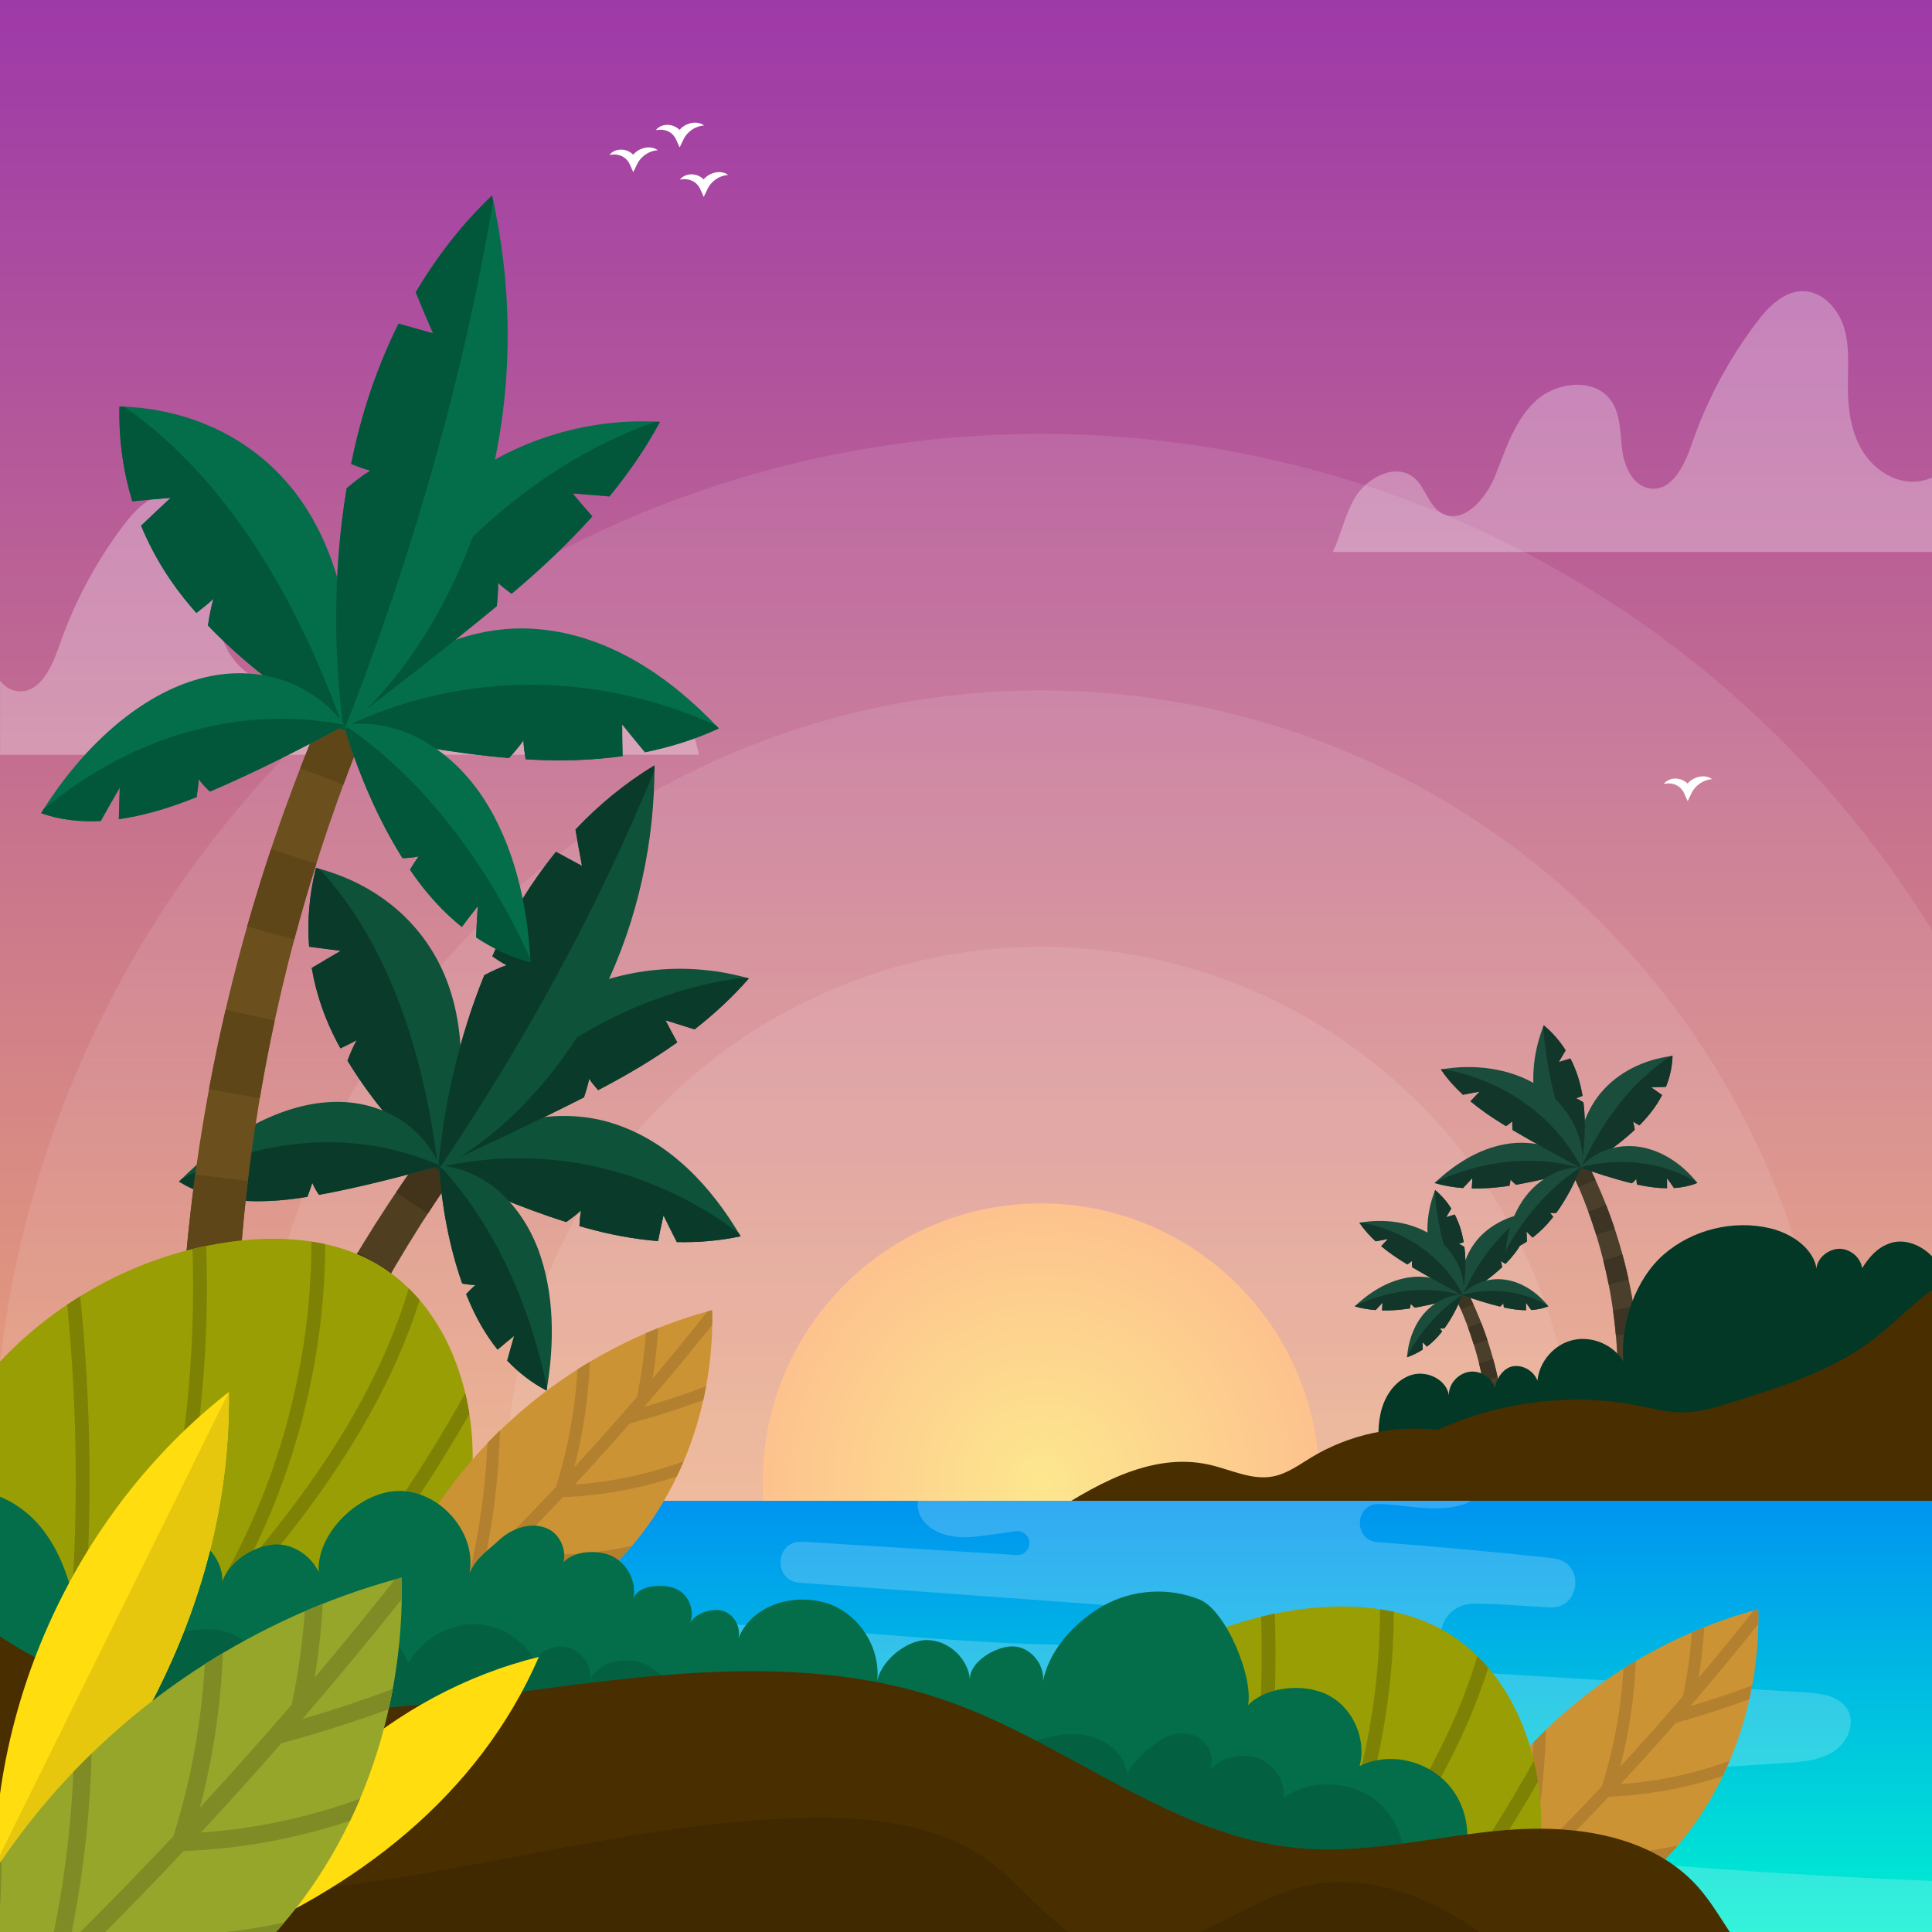 <svg xmlns="http://www.w3.org/2000/svg" xmlns:xlink="http://www.w3.org/1999/xlink" id="master-artboard" width="2800" height="2800" x="0" y="0" enable-background="new 0 0 2800 2800" version="1.0" viewBox="0 0 2800 2800"><rect x="0" y="0" width="2800" height="2800" fill="#808080" stroke="none"/><switch><g><g><defs><path id="SVGID_1_" d="M 0 0 H 2800 V 2800 H 0 V 0 Z"/></defs><clipPath id="SVGID_2_"><use overflow="visible" xlink:href="#SVGID_1_"/></clipPath><linearGradient id="SVGID_3_" x1="1400" x2="1400" y1="2800" y2="0" gradientUnits="userSpaceOnUse"><stop offset="0" style="stop-color:#ffc16b"/><stop offset="1" style="stop-color:#9e39a8"/></linearGradient><path fill="url(#SVGID_3_)" d="M 0 0 H 2800 V 2800 H 0 V 0 Z" clip-path="url(#SVGID_2_)"/><path fill="#FFF" d="M306.8,770.9c-7.8-28-30.6-54.6-59.6-55.2 c-28.4-0.6-51.1,22.9-68.2,45.6c-40.3,53.3-72,113-93.7,176.2c-10.3,30-28.1,67.8-59.6,64.3c-10.6-1.2-19.1-7-25.6-15.2v107.3 h1013c-8.5-36.7-21-74.7-53.6-91.4c-81.5-41.7-177,95.6-257.2,51.2c-58.4-32.4-52.8-138.9-117.9-153.8 c-65.9-15.1-105.9,85.5-173.2,91.6c-31.2,2.8-61.4-17-78-43.6c-16.5-26.7-21.4-59-21.6-90.4C311.3,828.6,314.5,798.9,306.8,770.9 z" clip-path="url(#SVGID_2_)" opacity=".3"/><g clip-path="url(#SVGID_2_)"><path fill="#FFF" d="M 3027.3 2147.4 A 1518.5 1518.5 0 0 1 1508.8 3665.9 A 1518.5 1518.5 0 0 1 -9.7 2147.4 A 1518.5 1518.5 0 0 1 1508.8 628.9 A 1518.5 1518.5 0 0 1 3027.3 2147.4 Z" opacity=".1"/><path fill="#FFF" d="M 2655.6 2147.4 A 1146.8 1146.8 0 0 1 1508.8 3294.2 A 1146.8 1146.8 0 0 1 362 2147.4 A 1146.8 1146.8 0 0 1 1508.8 1000.6 A 1146.8 1146.8 0 0 1 2655.6 2147.4 Z" opacity=".1"/><path fill="#FFF" d="M 2283.9 2147.4 A 775.1 775.1 0 0 1 1508.8 2922.5 A 775.1 775.1 0 0 1 733.7 2147.4 A 775.1 775.1 0 0 1 1508.8 1372.3 A 775.1 775.1 0 0 1 2283.9 2147.4 Z" opacity=".1"/><radialGradient id="SVGID_4_" cx="1508.782" cy="2147.415" r="403.407" gradientUnits="userSpaceOnUse"><stop offset="0" style="stop-color:#fde78e"/><stop offset="1" style="stop-color:#fdc28e"/></radialGradient><path fill="url(#SVGID_4_)" d="M 1912.2 2147.4 A 403.4 403.4 0 0 1 1508.8 2550.8 A 403.4 403.4 0 0 1 1105.4 2147.4 A 403.4 403.4 0 0 1 1508.8 1744 A 403.4 403.4 0 0 1 1912.2 2147.4 Z"/></g><g clip-path="url(#SVGID_2_)"><g><g><path fill="#4A3F2B" d="M2181.8,2144.2c-8.1,0.6-16.3,1.2-24.4,1.8c8.2-104.9-13.7-205.7-62.9-294.4 c5.5-2.7,11.1-5.5,16.6-8.2C2163.4,1933.2,2188.1,2036.2,2181.8,2144.2z"/></g><g><path fill="#3D3423" d="M2155.7,1942.2c-2.8-8.6-5.9-17.1-9.2-25.5c-6.3,2.4-12.6,4.7-19,7.1c3,8.3,5.8,16.6,8.4,25 C2142.6,1946.6,2149.1,1944.4,2155.7,1942.2z"/><path fill="#3D3423" d="M2117.2,1897.8c6-2.5,12.1-5,18.1-7.6c-3.7-8.2-7.7-16.3-11.9-24.4c-5.8,2.6-11.6,5.3-17.3,7.9 C2110,1881.7,2113.7,1889.7,2117.2,1897.8z"/><path fill="#3D3423" d="M2179.5,2051.8c-1-9.1-2.2-18.2-3.7-27.2c-7.3,1.6-14.6,3.3-21.9,4.9c1.2,8.8,2.2,17.7,3,26.6 C2164.5,2054.6,2172,2053.2,2179.5,2051.8z"/><path fill="#3D3423" d="M2170.5,1996.1c-1.9-8.9-4.1-17.7-6.5-26.4c-6.8,2-13.7,4.1-20.5,6.1c2.1,8.6,4.1,17.2,5.8,25.8 C2156.4,1999.8,2163.4,1998,2170.5,1996.1z"/></g></g><g><g><path fill="#1B4D3C" d="M2140.6,1797.2c-18.4,22.3-27.1,52.9-21.4,81.3c19.9-11.6,40.7-26,57.8-42c-0.4-3.1-1-6.1-1.9-8.9 c2,1.4,4.5,2.8,6.8,4.1c0.7-0.7,1.5-1.5,2.2-2.3c8.6-8.9,16.3-18.9,22.1-30.1c-3.9-2.8-8-5.6-11.8-8.3 c5.3-0.2,10.5-0.3,15.8-0.4c4.2-10.2,6.7-21.3,7.1-33.1C2186.9,1761.3,2159.1,1775.1,2140.6,1797.2z"/><path fill="#12362A" d="M2215.5,1757.7c-43.8,28.9-75.3,73.3-96.3,120.6c0,0.1,0,0.2,0,0.2c19.9-11.6,40.7-26,57.8-42 c-0.4-3.1-1-6.1-1.9-8.9c2,1.4,4.5,2.8,6.8,4.1c0.7-0.7,1.5-1.5,2.2-2.3c8.6-8.9,16.3-18.9,22.1-30.1c-3.9-2.8-8-5.6-11.8-8.3 c5.3-0.2,10.5-0.3,15.8-0.4c4.2-10.2,6.7-21.3,7.1-33.1C2216.8,1757.5,2216.1,1757.6,2215.5,1757.7z"/></g><g><path fill="#1B4D3C" d="M2071.4,1808.1c6,27.9,22.4,54.8,47.8,70.4c4.4-22.3,6.1-47.5,3.1-71.3c-2.6-1.7-5.3-3.3-8-4.5 c2.3-0.6,4.6-1.6,7-2.5c-0.2-1.1-0.4-2.1-0.6-3.2c-2.3-12.5-6.3-25-12.4-36.7c-4.2,1.3-8.4,2.6-12.4,3.8 c2.5-4.2,5-8.3,7.4-12.6c-6.2-9.8-14-18.9-23.4-26.7C2069.6,1751,2065.6,1780.2,2071.4,1808.1z"/><path fill="#12362A" d="M2079.3,1726.4c3.8,52.3,17.9,104.2,39.7,151.9c0.1,0,0.1,0.1,0.2,0.1c4.4-22.3,6.1-47.5,3.1-71.3 c-2.6-1.7-5.3-3.3-8-4.5c2.3-0.6,4.6-1.6,7-2.5c-0.2-1.1-0.4-2.1-0.6-3.2c-2.3-12.5-6.3-25-12.4-36.7 c-4.2,1.3-8.4,2.6-12.4,3.8c2.5-4.2,5-8.3,7.4-12.6c-6.2-9.8-14-18.9-23.4-26.7C2079.7,1725.3,2079.5,1725.9,2079.3,1726.4z"/></g><g><path fill="#1B4D3C" d="M2182,1854.7c-23.8-3.6-48.4,4.8-63.1,22.1c17.5,6.1,36.7,12.3,55.2,16.8c1.7-1.5,3.4-3,4.8-4.7 c0.1,1.9,0.4,4,0.7,6c0.8,0.2,1.7,0.4,2.5,0.5c9.8,2.1,19.7,3.4,29.6,3.5c0-3.6,0-7.3,0-10.8c2.6,3.5,5.1,7,7.5,10.5 c8.5-0.6,16.9-2.2,24.9-5.4C2228,1873,2205.7,1858.2,2182,1854.7z"/><path fill="#12362A" d="M2242.9,1892c-38.5-22.4-83.8-26.2-124-15.3c0,0-0.1,0.1-0.1,0.1c17.5,6.1,36.7,12.3,55.2,16.8 c1.7-1.5,3.4-3,4.8-4.7c0.1,1.9,0.4,4,0.7,6c0.8,0.2,1.7,0.4,2.5,0.5c9.8,2.1,19.7,3.4,29.6,3.5c0-3.6,0-7.3,0-10.8 c2.6,3.5,5.1,7,7.5,10.5c8.5-0.6,16.9-2.2,24.9-5.4C2243.6,1892.8,2243.3,1892.4,2242.9,1892z"/></g><g><path fill="#1B4D3C" d="M2039.1,1851.8c29.2-5.3,62.3,3.2,81.4,26.2c-22.2,7-46.8,13.2-70.2,17.2c-2.1-1.8-4.1-3.6-5.8-5.5 c-0.2,2.1-0.7,4.4-1.2,6.6c-1.1,0.2-2.1,0.3-3.2,0.5c-12.4,1.8-24.9,2.7-37.1,2.4c0.3-3.7,0.5-7.5,0.6-11.1 c-3.3,3.6-6.6,7.1-9.9,10.6c-10.5-0.8-20.7-2.5-30.4-5.4C1983.9,1873.8,2009.7,1857,2039.1,1851.8z"/><path fill="#12362A" d="M1964.7,1892.1c47.7-22.2,103.9-30.1,155.6-14.4c0.1,0.1,0.1,0.1,0.2,0.2c-22.2,7-46.8,13.2-70.2,17.2 c-2.1-1.8-4.1-3.6-5.8-5.5c-0.2,2.1-0.7,4.4-1.2,6.6c-1.1,0.2-2.1,0.3-3.2,0.5c-12.4,1.8-24.9,2.7-37.1,2.4 c0.3-3.7,0.5-7.5,0.6-11.1c-3.3,3.6-6.6,7.1-9.9,10.6c-10.5-0.8-20.7-2.5-30.4-5.4C1963.9,1892.9,1964.3,1892.5,1964.7,1892.1 z"/></g><g><path fill="#1B4D3C" d="M2074.5,1789.7c30.9,19.2,51,54.7,46,88.3c-24.1-13.2-50.1-27.4-73.8-41.3c-0.3-3.1-0.5-6.3-0.3-9.3 c-1.9,1.8-4.3,3.5-6.7,5.2c-1.1-0.6-2.1-1.3-3.1-1.9c-12.3-7.5-24.1-15.6-34.9-24.6c3.3-3.5,6.7-7,9.8-10.4 c-5.9,1.1-11.9,2.2-17.8,3.4c-8.9-8.2-16.9-17.1-23.6-27C2004.9,1765.9,2043.7,1770.2,2074.5,1789.7z"/><path fill="#12362A" d="M1972.2,1771.7c31.4,5.5,61.7,17.9,87.4,36.1c25.8,18.2,47,42.3,60.9,69.8c0,0.1,0,0.2,0,0.3 c-24.1-13.2-50.1-27.4-73.8-41.3c-0.3-3.1-0.5-6.3-0.3-9.3c-1.9,1.8-4.3,3.5-6.7,5.2c-1.1-0.6-2.1-1.3-3.1-1.9 c-12.3-7.5-24.1-15.6-34.9-24.6c3.3-3.5,6.7-7,9.8-10.4c-5.9,1.1-11.9,2.2-17.8,3.4c-8.9-8.2-16.9-17.1-23.6-27 C1970.7,1771.9,1971.5,1771.8,1972.2,1771.7z"/></g><g><path fill="#1B4D3C" d="M2060.5,1907.7c13.5-17.7,35.3-31.4,58.8-31.1c-6.3,16.7-15.3,34-26,48.7c-2.3,0.2-4.5,0.2-6.7,0.1 c1.2,1.2,2.3,2.7,3.5,4.2c-0.5,0.6-1,1.3-1.5,1.9c-6,7.5-12.9,14.4-20.6,20.2c-2.1-2.2-4.3-4.4-6.4-6.5 c0.2,3.6,0.3,7.1,0.4,10.7c-7.1,4.6-14.7,8.4-22.8,11.1C2040.7,1946.7,2047,1925.5,2060.5,1907.7z"/><path fill="#12362A" d="M2039.2,1965.7c18.2-34,45.4-66.5,79.9-89.2c0.1,0,0.1,0,0.2,0c-6.3,16.7-15.3,34-26,48.7 c-2.3,0.2-4.5,0.2-6.7,0.1c1.2,1.2,2.3,2.7,3.5,4.2c-0.5,0.6-1,1.3-1.5,1.9c-6,7.5-12.9,14.4-20.6,20.2 c-2.1-2.2-4.3-4.4-6.4-6.5c0.2,3.6,0.3,7.1,0.4,10.7c-7.1,4.6-14.7,8.4-22.8,11.1C2039.1,1966.6,2039.1,1966.2,2039.2,1965.7z"/></g></g></g><g clip-path="url(#SVGID_2_)"><g><g><path fill="#4A3F2B" d="M2375.5,2055c-11,0.8-22.1,1.6-33.1,2.4c11.1-142.3-18.6-279.2-85.3-399.4c7.5-3.7,15-7.4,22.5-11.1 C2350.6,1768.7,2384.1,1908.4,2375.5,2055z"/></g><g><path fill="#3D3423" d="M2340.1,1780.8c-3.9-11.6-8-23.1-12.5-34.6c-8.6,3.2-17.2,6.4-25.7,9.7c4.1,11.2,7.9,22.5,11.5,33.9 C2322.3,1786.9,2331.2,1783.9,2340.1,1780.8z"/><path fill="#3D3423" d="M2287.9,1720.6c8.2-3.4,16.4-6.8,24.6-10.3c-5.1-11.2-10.5-22.2-16.1-33.1 c-7.8,3.6-15.7,7.2-23.5,10.7C2278.1,1698.8,2283.1,1709.7,2287.9,1720.6z"/><path fill="#3D3423" d="M2372.5,1929.6c-1.3-12.4-3-24.7-5-36.9c-9.9,2.2-19.8,4.5-29.7,6.7c1.7,11.9,3,24,4.1,36 C2352.1,1933.5,2362.3,1931.5,2372.5,1929.6z"/><path fill="#3D3423" d="M2360.2,1854.1c-2.6-12-5.5-24-8.8-35.8c-9.3,2.8-18.5,5.5-27.8,8.3c2.9,11.6,5.5,23.3,7.8,35.1 C2341,1859.1,2350.6,1856.6,2360.2,1854.1z"/></g></g><g><g><path fill="#1B4D3C" d="M2319.7,1584.2c-25,30.3-36.8,71.7-29.1,110.3c27-15.8,55.2-35.2,78.5-57c-0.5-4.1-1.3-8.2-2.5-12.1 c2.8,2,6.1,3.8,9.3,5.6c1-1,2-2,3-3.1c11.7-12.1,22.1-25.7,29.9-40.8c-5.4-3.8-10.9-7.6-16-11.3c7.2-0.2,14.3-0.4,21.5-0.6 c5.7-13.9,9.1-28.9,9.6-44.9C2382.4,1535.4,2344.7,1554.1,2319.7,1584.2z"/><path fill="#12362A" d="M2421.3,1530.5c-59.5,39.2-102.2,99.5-130.7,163.6c0,0.1,0,0.2,0.1,0.3c27-15.8,55.2-35.2,78.5-57 c-0.5-4.1-1.3-8.2-2.5-12.1c2.8,2,6.1,3.8,9.3,5.6c1-1,2-2,3-3.1c11.7-12.1,22.1-25.7,29.9-40.8c-5.4-3.8-10.9-7.6-16-11.3 c7.2-0.2,14.3-0.4,21.5-0.6c5.7-13.9,9.1-28.9,9.6-44.9C2423,1530.2,2422.1,1530.4,2421.3,1530.5z"/></g><g><path fill="#1B4D3C" d="M2225.8,1598.9c8.2,37.9,30.4,74.3,64.8,95.5c6-30.3,8.2-64.5,4.2-96.7c-3.5-2.3-7.1-4.4-10.8-6.1 c3.1-0.8,6.3-2.2,9.5-3.4c-0.2-1.4-0.5-2.9-0.8-4.3c-3.1-17-8.6-33.9-16.8-49.8c-5.7,1.7-11.4,3.5-16.9,5.1 c3.4-5.6,6.7-11.3,10-17c-8.4-13.4-19-25.7-31.7-36.2C2223.3,1521.4,2217.9,1561,2225.8,1598.9z"/><path fill="#12362A" d="M2236.5,1488.1c5.2,71,24.2,141.4,53.9,206.1c0.1,0.1,0.2,0.1,0.3,0.2c6-30.3,8.2-64.5,4.2-96.7 c-3.5-2.3-7.1-4.4-10.8-6.1c3.1-0.8,6.3-2.2,9.5-3.4c-0.2-1.4-0.5-2.9-0.8-4.3c-3.1-17-8.6-33.9-16.8-49.8 c-5.7,1.7-11.4,3.5-16.9,5.1c3.4-5.6,6.7-11.3,10-17c-8.4-13.4-19-25.7-31.7-36.2C2237,1486.6,2236.7,1487.4,2236.5,1488.1z"/></g><g><path fill="#1B4D3C" d="M2375.8,1662.1c-32.3-4.9-65.6,6.5-85.6,30c23.7,8.2,49.9,16.7,74.9,22.8c2.4-2,4.6-4.1,6.5-6.4 c0.1,2.6,0.5,5.4,0.9,8.2c1.1,0.3,2.3,0.5,3.4,0.7c13.3,2.8,26.8,4.6,40.2,4.7c0-4.9,0-9.9-0.1-14.6 c3.5,4.7,6.9,9.5,10.2,14.3c11.6-0.8,23-3,33.7-7.4C2438.2,1686.9,2407.9,1666.9,2375.8,1662.1z"/><path fill="#12362A" d="M2458.5,1712.7c-52.3-30.4-113.7-35.5-168.2-20.8c-0.1,0.1-0.1,0.1-0.2,0.2 c23.7,8.2,49.9,16.7,74.9,22.8c2.4-2,4.6-4.1,6.5-6.4c0.1,2.6,0.5,5.4,0.9,8.2c1.1,0.3,2.3,0.5,3.4,0.7 c13.3,2.8,26.8,4.6,40.2,4.7c0-4.9,0-9.9-0.1-14.6c3.5,4.7,6.9,9.5,10.2,14.3c11.6-0.8,23-3,33.7-7.4 C2459.4,1713.8,2459,1713.3,2458.5,1712.7z"/></g><g><path fill="#1B4D3C" d="M2181.9,1658.2c39.7-7.2,84.6,4.4,110.4,35.5c-30.1,9.5-63.6,17.9-95.3,23.3c-2.8-2.4-5.5-4.8-7.8-7.5 c-0.2,2.8-0.9,5.9-1.6,9c-1.4,0.2-2.9,0.4-4.3,0.6c-16.8,2.4-33.8,3.7-50.3,3.3c0.4-5,0.7-10.2,0.8-15 c-4.4,4.8-8.9,9.7-13.4,14.4c-14.3-1-28.1-3.4-41.2-7.3C2107,1688.1,2142,1665.2,2181.9,1658.2z"/><path fill="#12362A" d="M2081,1712.9c64.8-30.2,141-40.8,211.1-19.5c0.1,0.1,0.1,0.2,0.2,0.3c-30.1,9.5-63.6,17.9-95.3,23.3 c-2.8-2.4-5.5-4.8-7.8-7.5c-0.2,2.8-0.9,5.9-1.6,9c-1.4,0.2-2.9,0.4-4.3,0.6c-16.8,2.4-33.8,3.7-50.3,3.3 c0.4-5,0.7-10.2,0.8-15c-4.4,4.8-8.9,9.7-13.4,14.4c-14.3-1-28.1-3.4-41.2-7.3C2079.8,1714,2080.4,1713.5,2081,1712.9z"/></g><g><path fill="#1B4D3C" d="M2229.9,1573.9c42,26,69.2,74.3,62.4,119.8c-32.7-17.9-68-37.1-100.1-56c-0.4-4.3-0.6-8.5-0.4-12.6 c-2.6,2.4-5.9,4.7-9,7c-1.4-0.9-2.9-1.7-4.3-2.6c-16.7-10.2-32.7-21.2-47.4-33.4c4.5-4.7,9.1-9.5,13.3-14.1 c-8.1,1.5-16.1,3-24.1,4.6c-12.1-11.2-23-23.3-32-36.7C2135.5,1541.7,2188.1,1547.5,2229.9,1573.9z"/><path fill="#12362A" d="M2091.1,1549.5c42.6,7.4,83.7,24.2,118.6,49c35,24.7,63.7,57.4,82.6,94.8c0,0.1,0,0.3-0.1,0.4 c-32.7-17.9-68-37.1-100.1-56c-0.4-4.3-0.6-8.5-0.4-12.6c-2.6,2.4-5.9,4.7-9,7c-1.4-0.9-2.9-1.7-4.3-2.6 c-16.7-10.2-32.7-21.2-47.4-33.4c4.5-4.7,9.1-9.5,13.3-14.1c-8.1,1.5-16.1,3-24.1,4.6c-12.1-11.2-23-23.3-32-36.7 C2089.1,1549.8,2090.1,1549.6,2091.1,1549.5z"/></g><g><path fill="#1B4D3C" d="M2211,1734c18.4-24,47.9-42.6,79.7-42.2c-8.6,22.7-20.8,46.1-35.3,66c-3.1,0.2-6.1,0.3-9.1,0.1 c1.6,1.6,3.2,3.7,4.7,5.7c-0.7,0.9-1.4,1.7-2.1,2.6c-8.1,10.2-17.5,19.5-27.9,27.4c-2.9-3-5.9-6-8.7-8.8 c0.2,4.9,0.4,9.7,0.6,14.5c-9.6,6.3-20,11.4-31,15C2184.1,1787,2192.6,1758.2,2211,1734z"/><path fill="#12362A" d="M2182,1812.8c24.7-46.2,61.6-90.3,108.5-121c0.1,0,0.2,0,0.3,0c-8.6,22.7-20.8,46.1-35.3,66 c-3.1,0.2-6.1,0.3-9.1,0.1c1.6,1.6,3.2,3.7,4.7,5.7c-0.7,0.9-1.4,1.7-2.1,2.6c-8.1,10.2-17.5,19.5-27.9,27.4 c-2.9-3-5.9-6-8.7-8.8c0.2,4.9,0.4,9.7,0.6,14.5c-9.6,6.3-20,11.4-31,15C2181.9,1814,2182,1813.4,2182,1812.8z"/></g></g></g><path fill="#023825" d="M1998.6,2109.5c-1.2-22.9-2.4-46.3,4.1-68.3c6.5-22,22.1-42.7,44.2-48.9 c22.1-6.1,49.5,7.3,53,30c-0.8-16.1,12.9-31.4,28.9-34.1c15.9-2.7,33.1,7.9,37.7,23.4c2-14.3,13.3-30.2,27.6-31.7 c14.3-1.6,29.1,7.6,34.1,21.1c2.7-28,24.3-52.8,51.8-59c27.5-6.2,58.2,6.9,72.7,31c-4.7-54.5,17.5-119.4,58.9-155.2 c41.4-35.8,100.4-50.3,153.7-37.7c33.3,7.9,68.1,32.2,67.9,66.4c-4.2-17,10.3-33,27.5-36.2c17.2-3.2,35.7,10.3,38,27.6 c10.8-16.7,22.1-30,41-36.3c20.4-6.8,43.5,2.5,58.8,17.6c15.4,15.1,24.6,35.2,33.5,54.8c31.6,69.4-69.5,137.3-139.2,168.2 c-69.7,30.9-148.2,34.7-224.4,34s-153.4-5.4-228,10.1c-37.1,7.7-73.1,20.3-110.4,27.1C2092.5,2120.3,2033.1,2125.1,1998.6,2109.5 z" clip-path="url(#SVGID_2_)"/><g clip-path="url(#SVGID_2_)"><path fill="#492F00" d="M1508.8,2203.1c73.5-48.8,158-99.8,244-80.3c30.7,6.9,61,22.8,91.9,17c20.7-3.9,38.2-17,56.2-27.9 c54.4-32.8,119.7-47,182.8-39.7c87.7-40.4,194.7-54.2,289.4-35.3c21,4.2,42,9.9,63.5,10.1c25.8,0.2,50.8-7.6,75.4-15.3 c74-23.2,149.9-47.5,210.2-96.2c48.2-38.9,93.8-95.9,155.6-91.8c55.9,43.3,83.5,134.4,74.8,204.6 c-8.7,70.2-56.4,134.2-121.2,162.6c-54.9,24-117.1,22.9-177.1,21.3C2283.8,2222.5,1879.3,2212.8,1508.8,2203.1z"/></g><linearGradient id="SVGID_5_" x1="1400" x2="1400" y1="2800" y2="2175.092" gradientUnits="userSpaceOnUse"><stop offset="0" style="stop-color:#00f0d0"/><stop offset="1" style="stop-color:#0094f0"/></linearGradient><path fill="url(#SVGID_5_)" d="M 0 2175.1 H 2800 V 2800 H 0 V 2175.1 Z" clip-path="url(#SVGID_2_)"/><path fill="#FFF" d="M2800,2800v-73.9c0,0-0.1,0-0.1,0 c-214.8-8.8-429.4-24.4-643.3-46.8c-20.9-2.2-42.8-4.8-60.2-16.7c-17.3-11.9-28-36.4-17.6-54.7c10.4-18.4,34.9-21.8,56-23.2 c151.4-9.9,302.7-19.9,454.1-29.8c23.6-1.6,48.4-3.5,68.3-16.3s32.4-40.5,20.4-61c-11.5-19.8-38.2-23.4-61-24.8l-482.4-29.2 c-64.3-3.9-61.3-99.8,3.1-99.4c15.7,0.1,31.3,0.7,46.5,1.6c20.4,1.2,41,2.6,61.8,3.8c46.2,2.5,51.7-66.2,5.7-71.2 c-84.8-9.2-169.7-17.1-254.8-23.4c-35.8-2.7-33.3-56.2,2.5-55.3c1,0,2,0.1,3,0.1c39.5,1.8,80,12.7,117.7,0.8 c4.3-1.4,8.5-3.2,12.5-5.5h-802c-0.9,9.4,1,19.1,6.4,26.8c16.1,22.8,47.9,28.3,75.6,25.3c16.4-1.8,41.9-5.4,59.7-8.1 c10.7-1.6,20.3,6.9,19.9,17.8l0,0c-0.3,9.8-8.7,17.4-18.5,16.8l-301-18.8c-3.5-0.2-7.2-0.4-10.9-0.5 c-38.5-0.9-41.1,56.6-2.7,59.4c145.4,10.6,290.8,21.2,436.2,31.8c20.3,1.5,46.6,8.9,46.8,29.3c0.2,21.2-27.9,28.6-49.1,28.8 c-333.8,4.5-678.6-86.4-995.2,19.6c-43.3,14.5-94.2,49.1-81.3,92.9c10.7,36.2,56.7,45.9,94.4,47.8c314,16.4,629.7-53,941.9-16.1 c31.5,3.7,72,19.5,68.4,51c-3,25.9-34.2,36.6-59.9,40.9c-427.9,71.3-875.5-72.5-1296.4,32.5c-59.5,14.8-119,35.2-167.6,72.5 c-26.3,20.2-49.1,46-64.6,75.2H2800z" clip-path="url(#SVGID_2_)" opacity=".2"/><g clip-path="url(#SVGID_2_)"><g><g><path fill="#4F3E20" d="M306.3,2594.4c-23.2-3.5-46.3-7.1-69.5-10.6C296.7,2211,453,1864.6,685.7,1576.6 c13.6,10.8,27.3,21.7,40.9,32.5C504.3,1893.8,358.3,2233,306.3,2594.4z"/></g><g><path fill="#42341A" d="M522,1926.6c14.6-27.9,29.8-55.4,45.6-82.6c-16.3-9.7-32.7-19.4-49-29.1 c-16.7,27.7-32.8,55.7-48.3,84.1C487.6,1908.2,504.8,1917.4,522,1926.6z"/><path fill="#42341A" d="M574,1728.2c15.4,10.2,30.8,20.3,46.2,30.5c17.1-26.4,34.9-52.5,53.2-78.1 c-14.5-10.5-29-21.1-43.5-31.6C610.6,1674.9,592,1701.3,574,1728.2z"/><path fill="#42341A" d="M374.8,2286.6c9.2-30.2,19-60.2,29.6-89.9c-19.9-7.2-39.8-14.5-59.7-21.7c-11.3,30.4-22,61.2-32,92.2 C333.4,2273.7,354.1,2280.1,374.8,2286.6z"/><path fill="#42341A" d="M440.1,2103c11.9-29.1,24.5-58,37.7-86.5c-18.1-8.6-36.3-17.2-54.4-25.8 c-14.1,29.1-27.5,58.6-40.3,88.4C402.1,2087,421.1,2095,440.1,2103z"/></g></g><g><g><path fill="#0E523A" d="M891.1,1629c-80-26.9-184-8.1-259.4,64.2c58.4,29.7,124.6,57.6,188.9,77.9 c7.6-5.3,14.9-10.8,21.5-16.8c-1.4,7-1.9,14.9-2.4,22.6c2.9,0.9,5.8,1.7,8.7,2.5c34.3,9.6,69.7,16.4,105.3,19.3 c2.5-12.5,5.1-25.2,7.9-37.2c6.3,12.9,12.8,25.8,19.3,38.6c31.1,0.7,62.1-1.8,92.5-8.4C1031.3,1720.2,971.7,1655.6,891.1,1629 z"/><path fill="#0A3B2A" d="M1070.8,1787.2c-118.5-89.3-274.6-133.1-438.5-94.6c-0.2,0.2-0.4,0.4-0.6,0.6 c58.4,29.7,124.6,57.6,188.9,77.9c7.6-5.3,14.9-10.8,21.5-16.8c-1.4,7-1.9,14.9-2.4,22.6c2.9,0.9,5.8,1.7,8.7,2.5 c34.3,9.6,69.7,16.4,105.3,19.3c2.5-12.5,5.1-25.2,7.9-37.2c6.3,12.9,12.8,25.8,19.3,38.6c31.1,0.7,62.1-1.8,92.5-8.4 C1072.6,1790.2,1071.7,1788.7,1070.8,1787.2z"/></g><g><path fill="#0E523A" d="M811.1,1448.4c-91,48.9-166.8,146.6-179.4,244.8c69.8-32.5,145.3-67.5,214.6-102.8 c3.1-9,5.8-18.1,7.6-26.9c3.5,5.5,8.2,10.9,12.9,16.4c3.1-1.6,6.2-3.2,9.3-4.9c36.2-19.2,71.9-40.4,105.4-64.3 c-5.8-10.7-11.7-21.6-17-32c14.1,4.3,28.2,8.7,42.1,13.2c28.3-22.1,54.8-46.5,78.7-73.9 C1002,1394.1,901.9,1398.8,811.1,1448.4z"/><path fill="#0A3B2A" d="M1080,1416.7c-165.7,19.1-338.1,122.2-448.2,275.7c0,0.3-0.1,0.6-0.1,0.8 c69.8-32.5,145.3-67.5,214.6-102.8c3.1-9,5.8-18.1,7.6-26.9c3.5,5.5,8.2,10.9,12.9,16.4c3.1-1.6,6.2-3.2,9.3-4.9 c36.2-19.2,71.9-40.4,105.4-64.3c-5.8-10.7-11.7-21.6-17-32c14.1,4.3,28.2,8.7,42.1,13.2c28.3-22.1,54.8-46.5,78.7-73.9 C1083.5,1417.6,1081.8,1417.2,1080,1416.7z"/></g><g><path fill="#0E523A" d="M779.8,1810.3c-24-63.2-75.1-115.8-143.6-121.4c3.8,58.1,15.1,118.9,33.7,171.3 c6.4,1.2,12.9,2.1,19.3,2.1c-4.5,3.8-9.1,8.5-13.6,13.2c0.9,2.3,1.8,4.6,2.8,6.9c11.1,26.8,25.3,51.9,42.7,73.6 c8-6.8,16.2-13.7,24.1-20c-3.5,12-6.9,23.9-10.1,35.9c16.6,17.5,35.7,32.2,57,43.4C803.9,1946.9,803.7,1873.9,779.8,1810.3z"/><path fill="#0A3B2A" d="M792.8,2011.1c-24.6-119-75.4-236-156-322.2c-0.2,0-0.4,0-0.6,0c3.8,58.1,15.1,118.9,33.7,171.3 c6.4,1.2,12.9,2.1,19.3,2.1c-4.5,3.8-9.1,8.5-13.6,13.2c0.9,2.3,1.8,4.6,2.8,6.9c11.1,26.8,25.3,51.9,42.7,73.6 c8-6.8,16.2-13.7,24.1-20c-3.5,12-6.9,23.9-10.1,35.9c16.6,17.5,35.7,32.2,57,43.4C792.3,2014,792.5,2012.5,792.8,2011.1z"/></g><g><path fill="#0E523A" d="M645.1,1415c33.1,80.8,31,186.2-10.4,280.4c-47.8-44.8-95.4-99-131.1-158.2 c3.9-10.2,8.2-20.3,13.4-29.8c-7.3,4.3-15.5,8.1-23.6,12c-1.5-2.7-3-5.5-4.5-8.3c-17.2-32.5-30.4-68.7-37.1-108.2 c14.1-8.5,28.5-16.9,41.9-24.8c-15.2-2.1-30.4-4.1-45.7-6c-2.8-35.9-0.1-74.2,9.9-114.3C543.5,1279.8,611.8,1334.7,645.1,1415 z"/><path fill="#0A3B2A" d="M463.2,1259.3c101.2,110.4,152.1,269.9,171.9,435.2c-0.1,0.3-0.2,0.5-0.4,0.8 c-47.8-44.8-95.4-99-131.1-158.2c3.9-10.2,8.2-20.3,13.4-29.8c-7.3,4.3-15.5,8.1-23.6,12c-1.5-2.7-3-5.5-4.5-8.3 c-17.2-32.5-30.4-68.7-37.1-108.2c14.1-8.5,28.5-16.9,41.9-24.8c-15.2-2.1-30.4-4.1-45.7-6c-2.8-35.9-0.1-74.2,9.9-114.3 C459.7,1258.4,461.5,1258.8,463.2,1259.3z"/></g><g><path fill="#0E523A" d="M873.5,1438.1c-53,106.1-136.9,203.8-238.7,257.3c7.6-89.3,29.4-189.5,67.1-282.1 c10.8-5.7,21.7-10.8,32.4-14.5c-7-3.3-13.9-8.1-20.8-12.8c1.8-4.1,3.7-8.3,5.6-12.4c22.5-48.3,51.4-95.8,86.7-139.1 c12.7,6.9,25.5,14,37.7,20.4c-3.3-17.4-6.5-35-9.5-52.6c33.7-35.7,72.1-67.5,114.5-93C948.9,1216.8,925.7,1332,873.5,1438.1z"/><path fill="#0A3B2A" d="M948.6,1116.1C866,1318.2,758.3,1514,635.7,1694.9c-0.3,0.2-0.6,0.3-0.9,0.5 c7.6-89.3,29.4-189.5,67.1-282.1c10.8-5.7,21.7-10.8,32.4-14.5c-7-3.3-13.9-8.1-20.8-12.8c1.8-4.1,3.7-8.3,5.6-12.4 c22.5-48.3,51.4-95.8,86.7-139.1c12.7,6.9,25.5,14,37.7,20.4c-3.3-17.4-6.5-35-9.5-52.6c33.7-35.7,72.1-67.5,114.5-93 C948.6,1111.7,948.6,1113.9,948.6,1116.1z"/></g><g><path fill="#0E523A" d="M473.3,1597.5c72.4-5.8,136.4,29.6,164.1,92.2c-56.1,15.6-117.5,31.5-175,42 c-3.8-5.5-7.2-11.2-9.8-17.4c-1.8,6.4-4.5,13.3-7.1,20.3c-2.6,0.4-5.2,0.8-7.7,1.2c-30.2,4.6-60.3,6.5-89,4.2 c3.1-12.3,6.4-24.9,9.4-36.6c-10.4,11.2-20.7,22.5-31,33.9c-24.3-4.1-47.3-11.9-67.7-24.8 C323.2,1647.4,401.2,1603,473.3,1597.5z"/><path fill="#0A3B2A" d="M263.5,1708.4c131.3-66.8,266.5-67.2,373.6-19.3c0.1,0.2,0.2,0.4,0.2,0.5 c-56.1,15.6-117.5,31.5-175,42c-3.8-5.5-7.2-11.2-9.8-17.4c-1.8,6.4-4.5,13.3-7.1,20.3c-2.6,0.4-5.2,0.8-7.7,1.2 c-30.2,4.6-60.3,6.5-89,4.2c3.1-12.3,6.4-24.9,9.4-36.6c-10.4,11.2-20.7,22.5-31,33.9c-24.3-4.1-47.3-11.9-67.7-24.8 C260.8,1711.1,262.1,1709.8,263.5,1708.4z"/></g></g></g><g clip-path="url(#SVGID_2_)"><g><g><path fill="#6B4F1C" d="M349.2,2207.3c-28.3,2-56.6,4-84.8,6c-28.4-456,64.2-906.6,262.4-1308.4c19,9.2,38,18.3,56.9,27.5 C396.8,1327.5,314.6,1766.7,349.2,2207.3z"/></g><g><path fill="#5E4618" d="M426.5,1361.5c9.8-36.8,20.4-73.3,31.9-109.6c-21.9-7.1-43.7-14.2-65.6-21.3 c-12.4,37.1-23.9,74.5-34.6,112.1C380.9,1349,403.7,1355.2,426.5,1361.5z"/><path fill="#5E4618" d="M435.1,1113.4c20.9,7.9,41.7,15.8,62.6,23.7c13.2-35.7,27.2-71.2,42-106.3 c-19.9-8.6-39.8-17.2-59.7-25.8C464.2,1040.8,449.2,1077,435.1,1113.4z"/><path fill="#5E4618" d="M348.2,1825.7c2.8-38.1,6.5-76.2,11-114c-25.4-3.2-50.8-6.5-76.2-9.7c-5.3,39-9.7,78.1-13.3,117.4 C295.9,1821.4,322.1,1823.6,348.2,1825.7z"/><path fill="#5E4618" d="M376.5,1591.5c6.3-37.6,13.5-75,21.6-112.2c-23.7-5.3-47.4-10.6-71.1-16 c-8.9,38.2-16.9,76.5-24.1,115.1C327.4,1582.8,352,1587.2,376.5,1591.5z"/></g></g><g><g><path fill="#036E49" d="M783.2,912.1c-101.6-10.5-219.4,39.3-289.3,144.7c76.8,19.6,162.4,34.9,243.8,41.8 c7.5-8.2,14.7-16.7,20.9-25.5c0.3,8.7,1.7,18,3.2,27.3c3.7,0.2,7.3,0.4,11,0.6c43,2.3,86.7,0.8,129.5-5.2 c-0.4-15.4-0.7-31.1-0.6-46c10.9,13.6,21.9,27.1,33.1,40.4c36.9-7.5,72.8-18.7,107-34.5C973,982.5,885.4,922,783.2,912.1z"/><path fill="#02573A" d="M1037.4,1051.1c-163.6-74-359.6-84.2-542.9,4.8c-0.2,0.3-0.4,0.6-0.6,0.9 c76.8,19.6,162.4,34.9,243.8,41.8c7.5-8.2,14.7-16.7,20.9-25.5c0.3,8.7,1.7,18,3.2,27.3c3.7,0.2,7.3,0.4,11,0.6 c43,2.3,86.7,0.8,129.5-5.2c-0.4-15.4-0.7-31.1-0.6-46c10.9,13.6,21.9,27.1,33.1,40.4c36.9-7.5,72.8-18.7,107-34.5 C1040.3,1054.2,1038.8,1052.6,1037.4,1051.1z"/></g><g><path fill="#036E49" d="M640.7,720.1c-94.4,81.9-158,217.4-146.8,336.7c73.8-56.9,153.6-118.3,226.1-178.4 c1.2-11.5,2.1-22.9,1.8-33.8c5.6,5.6,12.6,10.7,19.6,15.9c3.2-2.7,6.5-5.5,9.7-8.2c37.7-32.3,74.1-66.8,107.3-103.9 c-9.7-11.1-19.6-22.4-28.5-33.3c17.8,1.3,35.6,2.8,53.3,4.4c27.6-33.7,52.4-69.5,73.3-108.1 C851.7,605.2,734.7,637.4,640.7,720.1z"/><path fill="#02573A" d="M949.8,611.2c-190.6,66.5-366.8,234.1-456,444.6c0,0.3,0.1,0.7,0.1,1 c73.8-56.9,153.6-118.3,226.1-178.4c1.2-11.5,2.1-22.9,1.8-33.8c5.6,5.6,12.6,10.7,19.6,15.9c3.2-2.7,6.5-5.5,9.7-8.2 c37.7-32.3,74.1-66.8,107.3-103.9c-9.7-11.1-19.6-22.4-28.5-33.3c17.8,1.3,35.6,2.8,53.3,4.4c27.6-33.7,52.4-69.5,73.3-108.1 C954.2,611.4,952,611.3,949.8,611.2z"/></g><g><path fill="#036E49" d="M699.9,1155.7c-45.2-68.3-119.4-116.8-201.8-105.2c20,67.6,49.4,136.4,85.3,193.3 c7.9-0.3,15.8-1,23.4-2.6c-4.3,5.6-8.5,12.5-12.6,19.2c1.7,2.5,3.4,5,5.1,7.4c20.2,28.7,43.7,54.5,70,75.6 c7.7-10.2,15.5-20.5,23.1-30c-1,15.1-1.8,30.1-2.4,45.1c24.3,16.2,50.7,28.5,78.8,36.1C764.7,1310.6,745,1224.4,699.9,1155.7z"/><path fill="#02573A" d="M768.6,1389.4c-60.7-134-151.7-258.6-269.8-339c-0.2,0-0.5,0.1-0.7,0.1c20,67.6,49.4,136.4,85.3,193.3 c7.9-0.3,15.8-1,23.4-2.6c-4.3,5.6-8.5,12.5-12.6,19.2c1.7,2.5,3.4,5,5.1,7.4c20.2,28.7,43.7,54.5,70,75.6 c7.7-10.2,15.5-20.5,23.1-30c-1,15.1-1.8,30.1-2.4,45.1c24.3,16.2,50.7,28.5,78.8,36.1 C768.8,1392.9,768.7,1391.1,768.6,1389.4z"/></g><g><path fill="#036E49" d="M435.9,724.7c60.6,86.6,86,211.7,62.3,333.8c-68.3-40.2-139-91.5-196.8-152 c1.9-13.1,4.3-26.1,7.9-38.7c-7.4,7-16.1,13.7-24.7,20.5c-2.5-2.8-5-5.7-7.5-8.6c-28.9-33.8-54.1-73-72.6-117.9 c14.4-13.8,29.1-27.5,42.9-40.4c-18.5,1.5-37,3.2-55.6,5.1C179,684.9,172,639,173.1,589C280,592.2,375.2,638.8,435.9,724.7z"/><path fill="#02573A" d="M179.8,589.3c148.8,103.5,251.3,278.3,318.6,468.2c-0.1,0.4-0.1,0.7-0.2,1.1 c-68.3-40.2-139-91.5-196.8-152c1.9-13.1,4.3-26.1,7.9-38.7c-7.4,7-16.1,13.7-24.7,20.5c-2.5-2.8-5-5.7-7.5-8.6 c-28.9-33.8-54.1-73-72.6-117.9c14.4-13.8,29.1-27.5,42.9-40.4c-18.5,1.5-37,3.2-55.6,5.1C179,684.9,172,639,173.1,589 C175.3,589.1,177.6,589.2,179.8,589.3z"/></g><g><path fill="#036E49" d="M711.7,691.3c-34.4,139.3-107.5,277.1-213.5,367.2c-14.7-107.5-15.7-231.5,4.3-350.9 c11.3-9.6,22.7-18.5,34.4-25.7c-9.1-2.1-18.5-5.9-27.9-9.6c1.1-5.4,2.2-10.7,3.4-16.1c13.7-63,35.2-126.8,65.4-187.2 c16.8,4.7,33.8,9.7,49.9,14.1c-8.6-19.7-17-39.6-25.1-59.6c30.2-51.1,67.2-98.9,110.5-140.2 C741.9,410,745.1,552.3,711.7,691.3z"/><path fill="#02573A" d="M714.7,291.3c-43.8,260.6-119,520.3-215.7,766.5c-0.3,0.3-0.6,0.5-0.9,0.8 c-14.7-107.5-15.7-231.5,4.3-350.9c11.3-9.6,22.7-18.5,34.4-25.7c-9.1-2.1-18.5-5.9-27.9-9.6c1.1-5.4,2.2-10.7,3.4-16.1 c13.7-63,35.2-126.8,65.4-187.2c16.8,4.7,33.8,9.7,49.9,14.1c-8.6-19.7-17-39.6-25.1-59.6c30.2-51.1,67.2-98.9,110.5-140.2 C713.6,286,714.2,288.6,714.7,291.3z"/></g><g><path fill="#036E49" d="M281.5,985.9c84-26.1,168.9-1.2,218.2,65.3c-62,33.3-130.3,68.4-195.4,96 c-5.9-5.5-11.5-11.3-16.2-17.9c-0.5,8-1.8,17-3,25.8c-2.9,1.2-5.9,2.3-8.8,3.5c-34.4,13.4-69.5,23.7-104,28.6 c0.4-15.4,0.9-31,1.3-45.7c-9.3,16-18.5,32.1-27.5,48.3c-29.8,1.6-59-1.5-86.5-11.3C117.6,1084.7,197.8,1011.6,281.5,985.9z"/><path fill="#02573A" d="M63.2,1172.7c137.3-113.8,296.8-150.1,436-122.1c0.1,0.2,0.3,0.4,0.4,0.6 c-62,33.3-130.3,68.4-195.4,96c-5.9-5.5-11.5-11.3-16.2-17.9c-0.5,8-1.8,17-3,25.8c-2.9,1.2-5.9,2.3-8.8,3.5 c-34.4,13.4-69.5,23.7-104,28.6c0.4-15.4,0.9-31,1.3-45.7c-9.3,16-18.5,32.1-27.5,48.3c-29.8,1.6-59-1.5-86.5-11.3 C60.8,1176.5,62,1174.6,63.2,1172.7z"/></g></g></g><g clip-path="url(#SVGID_2_)"><path fill="#999E04" d="M-70.1,2065.2C16,1922.9,168.3,1822.7,333,1799.8c72.2-10,149.2-5,212.3,31.5 c93.1,53.8,138.5,167.3,139.7,274.8c1.2,107.5-34.4,211.6-69.6,313.2c-82.3,25.4-169.2,45.7-254.9,54.8 c-85.7,9.1-175.2,0.7-251.8-38.7C-24.3,2367-147.5,2193.1-70.1,2065.2z"/><g><path fill="#7E8204" d="M674.3,2019c-73.5,132-160.9,255.7-261.2,369.5l15,13.2c96-108.9,180.4-226.9,252.2-352.5 C678.7,2039.1,676.7,2029,674.3,2019z"/><path fill="#7E8204" d="M122.1,2347.2c12-156,10-313-5.8-468.6c-6.4,3.9-12.7,8-18.9,12.2c14.7,151.1,16.3,303.4,4.7,454.9 L122.1,2347.2z"/><path fill="#7E8204" d="M534.9,2051.5c31.5-56.4,55.9-112,73.3-167.4c-5-5.9-10.3-11.5-15.8-16.9 c-17.2,57.7-42.1,115.7-75,174.5c-40.2,72-91.9,144.8-159.8,224.9c37.7-72.8,66.5-150.4,85.9-231.8 c18.3-76.8,27.6-154.4,27.8-231.7c-6.6-1.5-13.3-2.7-20-3.7c0,77.1-9.1,154.3-27.3,230.8c-26.9,113.2-72.4,218.9-135.1,314.1 l15.7,12.3C408.4,2244,481.5,2147.1,534.9,2051.5z"/><path fill="#7E8204" d="M273.6,2009.8c-9.3,108.5-29.1,216.2-58.7,320.3l19.2,5.5c30-105.3,49.9-214.3,59.4-324.1 c5.9-68.4,7.7-137.3,5.4-205.8c-6.6,1.4-13.3,2.8-19.9,4.5C281.1,1876.6,279.3,1943.4,273.6,2009.8z"/></g></g><g clip-path="url(#SVGID_2_)"><path fill="#CC9335" d="M2045.5,2856.4c27.6-124.2,89.9-240.5,178-332.4s201.7-158.9,324.7-191.7 c3.3,133.2-44,270.1-137.4,365.1C2317.3,2792.3,2178.7,2857.5,2045.5,2856.4z"/><path fill="#B3802F" d="M2535.2,2462.8c1.5-6.7,2.9-13.4,4.1-20.1c-29.5,11.1-59.4,21.1-89.6,29.9c33.6-39,66.4-78.6,98.5-118.8 c0.1-7.1,0.1-14.3-0.1-21.4c-2.2,0.6-4.4,1.2-6.6,1.8c-26,32.9-52.6,65.3-79.7,97.4c4-24.2,6.7-48.7,8.1-73.2 c-6,2.4-12,4.9-17.9,7.4c-2.2,31.1-6.5,62.1-13,92.6c-29.7,34.6-60.1,68.6-91,102.2c8-30.5,14-61.7,17.9-93.1 c2.5-20,4.1-40.1,4.9-60.3c-6.1,3.6-12.1,7.3-18,11.1c-0.9,15.7-2.3,31.4-4.3,47.1c-5.2,41.9-14.3,83.4-26.9,123.5 c-33.7,35.8-68,71-102.9,105.6c12.9-61.9,20.2-124.6,21.8-187.6c-5.8,5.7-11.6,11.4-17.2,17.3c-0.3,0.3-0.6,0.6-0.9,0.9 c-2.9,64.5-11.7,128.6-26.6,191.8c-19.1,18.6-38.4,37-57.9,55.2c8.2-52.6,12.6-105.9,13.3-159.1c-6.3,9.2-12.3,18.5-18.2,28 c-1.9,50.5-7.3,100.8-16.1,150.6c-23.6,21.7-47.4,43.2-71.5,64.4c0,0.2-0.1,0.4-0.1,0.6c8.8,0.1,17.7-0.1,26.5-0.6 c22.9-20.3,45.6-40.9,68-61.7c34.7,9.7,70.6,15.4,106.9,17.1c11.6-5.3,23-11,34.3-17c-3.1,0.1-6.2,0.1-9.3,0.1 c-0.5,0-1.1,0-1.6,0c-39.1,0-77.8-4.8-115.3-14.3c28.3-26.5,56.1-53.4,83.6-80.8c25.1,3.4,50.4,5.2,75.8,5.2 c23.6,0,47.2-1.5,70.8-4.4c9-1.1,18-2.5,26.9-4c6.8-7,13.4-14.2,19.7-21.6c-16.1,3.5-32.4,6.3-48.8,8.4 c-43,5.4-86.2,5.7-128.8,1c26.2-26.3,52-53,77.5-80.1c55.9-2.1,111.9-12.3,165.2-30c3.5-7.2,6.8-14.5,9.9-21.9 c-50.7,18.5-104.1,29.9-157.9,33.6c27.1-29.1,53.7-58.6,79.9-88.5C2464.7,2486.9,2500.2,2475.6,2535.2,2462.8z"/></g><g clip-path="url(#SVGID_2_)"><path fill="#CC9335" d="M529.8,2422.5c27.6-124.1,89.8-240.4,177.9-332.1c88-91.8,201.6-158.8,324.4-191.6 c3.3,133.1-43.9,269.9-137.3,364.8S662.9,2423.6,529.8,2422.5z"/><path fill="#B3802F" d="M1019.2,2029.2c1.5-6.7,2.9-13.4,4.1-20.1c-29.5,11.1-59.4,21.1-89.6,29.9c33.6-39,66.4-78.6,98.4-118.8 c0.1-7.1,0.1-14.3-0.1-21.4c-2.2,0.6-4.4,1.2-6.6,1.8c-26,32.8-52.6,65.3-79.6,97.3c4-24.2,6.7-48.7,8.1-73.2 c-6,2.4-12,4.9-17.9,7.4c-2.2,31.1-6.5,62-13,92.5c-29.7,34.6-60,68.6-90.9,102.1c8-30.5,14-61.7,17.9-93 c2.5-20,4.1-40.1,4.9-60.2c-6,3.6-12,7.3-18,11.1c-0.9,15.7-2.3,31.4-4.3,47c-5.2,41.9-14.3,83.4-26.9,123.4 c-33.6,35.8-67.9,71-102.9,105.5c12.9-61.8,20.2-124.5,21.8-187.5c-5.8,5.7-11.6,11.4-17.2,17.3c-0.3,0.3-0.6,0.6-0.9,0.9 c-2.9,64.5-11.7,128.6-26.6,191.6c-19.1,18.6-38.4,37-57.9,55.2c8.2-52.6,12.6-105.8,13.3-159c-6.3,9.2-12.3,18.5-18.1,27.9 c-1.9,50.4-7.3,100.8-16.1,150.5c-23.6,21.7-47.4,43.2-71.5,64.3c0,0.2-0.1,0.4-0.1,0.6c8.8,0.1,17.7-0.1,26.5-0.6 c22.9-20.3,45.5-40.9,68-61.7c34.7,9.7,70.5,15.4,106.8,17.1c11.6-5.3,23-10.9,34.2-17c-3.1,0.1-6.2,0.1-9.2,0.1 c-0.5,0-1.1,0-1.6,0c-39.1,0-77.8-4.8-115.2-14.3c28.2-26.5,56.1-53.4,83.6-80.7c25.1,3.4,50.4,5.2,75.8,5.2 c23.6,0,47.2-1.5,70.7-4.4c9-1.1,18-2.5,26.9-4c6.8-7,13.4-14.2,19.7-21.6c-16.1,3.5-32.3,6.3-48.7,8.4 c-42.9,5.4-86.2,5.7-128.7,1c26.2-26.3,52-53,77.4-80c55.9-2.1,111.8-12.3,165.1-30c3.5-7.2,6.8-14.5,9.9-21.9 c-50.7,18.5-104.1,29.9-157.7,33.6c27-29.1,53.7-58.6,79.8-88.5C948.8,2053.2,984.3,2042,1019.2,2029.2z"/></g><g clip-path="url(#SVGID_2_)"><path fill="#999E04" d="M1478.6,2598.1c86.1-142.2,238.4-242.5,403.1-265.4c72.2-10,149.2-5,212.3,31.5 c93.1,53.8,138.5,167.3,139.7,274.8c1.2,107.5-34.4,211.6-69.6,313.2c-82.3,25.4-169.2,45.7-254.9,54.8 c-85.7,9.1-175.2,0.7-251.8-38.7C1524.4,2899.9,1401.2,2726,1478.6,2598.1z"/><g><path fill="#7E8204" d="M2223,2551.9c-73.5,132-160.9,255.7-261.2,369.5l15,13.2c96-108.9,180.4-226.9,252.2-352.5 C2227.3,2572,2225.3,2561.9,2223,2551.9z"/><path fill="#7E8204" d="M1670.7,2880.1c12-156,10-313-5.8-468.6c-6.4,3.9-12.7,8-18.9,12.2c14.7,151.1,16.3,303.4,4.7,454.9 L1670.7,2880.1z"/><path fill="#7E8204" d="M2083.6,2584.4c31.5-56.4,55.9-112,73.3-167.4c-5-5.9-10.3-11.5-15.8-16.9 c-17.2,57.7-42.1,115.7-75,174.5c-40.2,72-91.9,144.8-159.8,224.9c37.7-72.8,66.5-150.4,85.9-231.8 c18.3-76.8,27.6-154.4,27.8-231.7c-6.6-1.5-13.3-2.7-20-3.7c0,77.1-9.1,154.3-27.3,230.8c-26.9,113.2-72.4,218.9-135.1,314.1 l15.7,12.3C1957,2777,2030.2,2680,2083.6,2584.4z"/><path fill="#7E8204" d="M1822.3,2542.7c-9.3,108.5-29.1,216.2-58.7,320.3l19.2,5.5c30-105.3,49.9-214.3,59.4-324.1 c5.9-68.4,7.7-137.3,5.4-205.8c-6.6,1.4-13.3,2.8-19.9,4.5C1829.8,2409.5,1828,2476.3,1822.3,2542.7z"/></g></g><path fill="#036E49" d="M-133.1,2251.1c-4.9-44.6,36.2-85.8,80.9-90c44.7-4.3,88.4,21.7,115.5,57.4 c27.1,35.8,40.2,80.2,49.1,124.2c18.4-29.4,32.7-71.2,59.8-92.9c27.1-21.7,63.5-34.5,97-25.3s60,45,51.4,78.6 c1.4-34.1,46.1-64.7,80.3-64.8c34.2-0.1,65.6,29.9,67.2,64c-26.9-57.4,37-132.6,99.8-140.8c62.8-8.2,123.9,55.9,112.6,118.2 c10.6-23,25.1-31.2,43.7-48.4c18.6-17.1,46.9-26.4,69.8-15.7c22.9,10.7,32.7,45.7,14,62.6c8.5-26.6,43.3-33.4,70.3-26.2 c26.9,7.2,45.4,37.4,39.6,64.6c7-19.3,41.9-21.9,61-14.3c19.1,7.6,29.1,32.3,20.8,51.1c6.3-15.3,33.2-23.8,48.9-18.5 s25.6,23.8,21.4,39.8c19.1-47.5,76.7-65.9,126-51.9c49.2,14,83.3,68.3,74.5,118.8c2.2-31.2,41.2-64.5,72.4-64.7 c31.3-0.2,60.3,26.5,62.9,57.6c-1.9-25.7,38.7-50.2,64.4-48.3c25.7,1.9,46.3,29.6,40.7,54.8c7.3-47.7,45.8-89.8,87.8-113.7 c42-23.8,94.9-27.3,139.6-9.2c38.5,15.6,78.3,112.3,70.5,153.1c27.6-28.1,84.6-32.5,118.9-13s52.7,63.1,42.8,101.2 c42.6-20.6,95.8-8.8,127.7,26.1c32,34.9,37.7,91.2,13.4,131.9c-299.6,64.7-591,99.5-897.4,108.9c-264.8,8.1-528.8-27-791.3-62 c-146.7-19.6-299-41.2-422.3-122.9C-122.8,2560.1-116.8,2398.2-133.1,2251.1z" clip-path="url(#SVGID_2_)"/><path fill="#036141" d="M-13.5,2515.2c71.7-69.3,161.4-119.9,257.9-145.5c25-6.6,51.2-11.6,76.5-6.3 c25.3,5.2,49.5,22.9,55.6,47.9c33.9-27.4,65.5-50.1,108.6-56.3c43.1-6.2,93,14.2,106.6,55.6c17-32.5,58.1-57,94.8-57 c36.7,0.1,72.5,21.9,89.4,54.4c8.3-18.2,30.2-25.2,49.4-19.6c19.2,5.6,32.7,26.4,29.9,46.1c12.4-28,56-35.5,83.1-21.2 c27.1,14.2,43.7,42.4,56.9,70c16.2-27.9,73.5-24.7,105.5-20.1s60.2,24.8,80.1,50.3s32.3,55.9,42.4,86.6 c24.3-31.4,53.8-54,92.4-44.8s70.4,42.4,77.8,81.4c18.2-61.5,70.7-108.4,133.7-120.7c22.1-4.3,45.8-4.3,66.4,4.8 c20.6,9.1,37.7,28.3,39.9,50.7c8.2-18.9,26.9-34.3,43.5-46.6c16.6-12.3,39.9-17.2,58.2-7.8c18.3,9.5,27.6,35.5,15.7,52.3 c12.9-21.6,47.1-29.6,71.1-21.9c23.9,7.7,40.9,33.1,38.8,58.1c32.6-25.3,84.4-25.3,120.4-5c36,20.3,57.8,63.1,53,104.1 c-215.7-37.1-417.5,88.9-628.7,146.4c-269.6,73.4-555.6,65-832,23.6c-139.4-20.9-285.9-54.3-386.1-153.4 C118.8,2654,69.4,2564.2-13.5,2515.2z" clip-path="url(#SVGID_2_)"/><g clip-path="url(#SVGID_2_)"><path fill="#492F00" d="M2970.8,3224.5c-75.7,244.1-349.2,375.8-604.2,393.3c-255,17.6-507.9-49.1-763.2-62.2 c-450.2-23.1-897.9,120.7-1347.3,86.3c-98-7.5-204.4-28.3-267.6-103.6c-55.5-66.2-64.3-158.5-69.7-244.7 c-20.4-324.6,18.1-640.2,25.6-965.4c182.6,164.1,456.3,167.8,700,138.1c243.7-29.7,497.6-82.3,729.2-0.8 c174.4,61.4,324.5,196.1,508.7,213c100.1,9.2,199.5-17.9,299.7-26.2s211.8,7.2,278.7,82.2c34.9,39.2,54.7,91.7,96.1,124.1 c65.8,51.6,159.6,34.8,242.8,43.1c83.3,8.3,179.3,81.7,144.8,157.9C2924.2,3104.3,2948.7,3180.9,2970.8,3224.5z"/></g><g clip-path="url(#SVGID_2_)"><path fill="#402900" d="M-359.4,2252.8c3.6,199.2,163.2,370.6,349.5,441.3c186.3,70.8,393.5,58.7,590.2,26.8 s391.6-82.7,590.8-86.4c92.3-1.7,190.2,8.7,264.1,63.9c55.3,41.3,96.1,106.6,162.7,124.9c101.7,27.8,193.6-67.7,296.6-90.4 c70.4-15.5,144.8,4.5,207.5,40.2c62.6,35.6,115.5,85.9,167.6,135.6c-65.1,65.6-171.8,83.9-264.2,84.4 c-92.4,0.4-183.7-19.1-275.8-26c-403.4-30.4-795.7,179.9-1199.3,152.8c-184.6-12.4-361.8-74.1-536.5-135.2 c-106.1-37.2-213.8-75-306-139.4c-92.3-64.3-168.8-159.5-185.2-270.7C-513.9,2463.3-464.8,2292.1-359.4,2252.8z"/></g><g clip-path="url(#SVGID_2_)"><path fill="#FFDD0E" d="M-6.1,2776.3c-20.2-287.5,110.6-581.5,337.8-759C335.1,2308.4,195.4,2566.3-6.1,2776.3z"/><path fill="#E6C70D" d="M-6.1,2776.3c201.5-210,341.2-467.9,337.8-759L-8,2704.4C-8.3,2728.4-7.7,2752.4-6.1,2776.3z"/></g><path fill="#FFDD0E" d="M312.3,2820.4c75.3-204.8,256.9-367,468.7-419.1 C693,2603.3,516.6,2738,312.3,2820.4z" clip-path="url(#SVGID_2_)"/><g clip-path="url(#SVGID_2_)"><path fill="#96A62B" d="M-152.4,3052.2c40.4-181.5,131.4-351.5,260.1-485.7s294.7-232.2,474.4-280.1 c4.8,194.6-64.2,394.7-200.8,533.4S42.3,3053.8-152.4,3052.2z"/><path fill="#7F8C25" d="M563.3,2477.1c2.2-9.8,4.2-19.6,6-29.4c-43.1,16.2-86.8,30.8-131,43.7c49.1-57,97.1-114.9,143.9-173.6 c0.2-10.4,0.1-20.9-0.1-31.3c-3.2,0.9-6.4,1.7-9.7,2.6c-38,48-76.9,95.5-116.4,142.3c5.9-35.4,9.8-71.2,11.9-107 c-8.8,3.5-17.5,7.1-26.2,10.9c-3.2,45.5-9.5,90.7-19,135.2c-43.5,50.5-87.8,100.3-133,149.3c11.7-44.6,20.5-90.2,26.2-136 c3.6-29.2,6-58.6,7.2-88.1c-8.8,5.3-17.6,10.6-26.3,16.2c-1.3,23-3.4,45.9-6.2,68.8c-7.6,61.2-20.9,121.9-39.3,180.4 c-49.2,52.4-99.3,103.8-150.4,154.3c18.9-90.4,29.5-182.1,31.9-274.1c-8.5,8.3-16.9,16.7-25.1,25.3c-0.4,0.5-0.9,0.9-1.3,1.4 c-4.2,94.2-17.1,188-38.9,280.2c-27.9,27.2-56.1,54.1-84.6,80.7c12-76.9,18.5-154.7,19.4-232.5c-9.2,13.4-18,27-26.5,40.8 c-2.8,73.8-10.6,147.3-23.5,220c-34.5,31.8-69.3,63.1-104.5,94.1c-0.1,0.3-0.1,0.6-0.2,0.9c12.9,0.1,25.8-0.2,38.8-0.9 c33.5-29.7,66.6-59.8,99.4-90.2c50.8,14.1,103.1,22.5,156.2,25c17-7.7,33.7-16,50.1-24.9c-4.5,0.1-9,0.2-13.5,0.2 c-0.8,0-1.5,0-2.3,0c-57.2,0-113.7-7-168.4-20.9c41.3-38.7,82-78.1,122.2-118c36.6,5,73.7,7.6,110.8,7.6 c34.4,0,69-2.2,103.4-6.5c13.2-1.7,26.3-3.6,39.3-5.9c10-10.2,19.6-20.8,28.8-31.6c-23.5,5.1-47.3,9.2-71.3,12.2 c-62.8,7.9-126,8.4-188.2,1.4c38.3-38.5,76-77.5,113.2-117c81.7-3,163.5-18,241.3-43.9c5.1-10.6,9.9-21.2,14.4-32 c-74.1,27-152.1,43.7-230.7,49.1c39.5-42.5,78.5-85.7,116.7-129.4C460.2,2512.3,512.2,2495.8,563.3,2477.1z"/></g><path fill="#FFF" d="M2800,692.3c-7.1,2.9-14.6,4.9-22.3,5.6 c-31.2,2.8-61.4-17-78-43.6c-16.5-26.7-21.4-59-21.6-90.4c-0.3-29,3-58.7-4.8-86.7s-30.6-54.6-59.6-55.2 c-28.4-0.6-51.1,22.9-68.2,45.6c-40.3,53.3-72,113-93.7,176.2c-10.3,30-28.1,67.8-59.6,64.3c-24.8-2.8-38-30.9-41.2-55.7 c-3.2-24.7-1.8-51.8-16.4-72.1c-24-33.4-78.8-27.1-109,0.8c-30.2,27.9-43.1,69.2-58.2,107.4c-13.3,33.9-46.8,73.1-78.4,54.9 c-19.1-11-23.1-37.7-40.3-51.5c-26.6-21.5-68,0.3-85.3,29.8c-14.2,24.3-19.8,53-31.8,78.3H2800V692.3z" clip-path="url(#SVGID_2_)" opacity=".3"/><path fill="#FFF" d="M1015.2,179c-1.8-0.7-3.8-1-5.8-1.2c-4-0.3-8.1,0.3-12,1.8 c-3.9,1.4-7.5,3.6-10.5,6.5c-0.7,0.7-1.4,1.4-2.1,2.1c-0.7-0.6-1.3-1.2-2-1.8c-3.3-2.6-7.2-4.4-11.3-5.1 c-4.1-0.7-8.2-0.4-11.9,0.9c-1.8,0.6-3.6,1.5-5.1,2.6c-1.6,1.1-2.9,2.3-4,3.8c1.8-0.3,3.5-0.5,5.2-0.6c1.7-0.1,3.2,0,4.8,0.2 c3.1,0.4,5.9,1.2,8.3,2.4c2.4,1.2,4.6,2.8,6.4,4.7c1.8,1.9,3.3,4,4.3,6.2l5.5,12.1l5.8-12c1.2-2.5,2.8-4.9,4.7-7.1 c1.9-2.2,4.1-4.2,6.6-6c2.5-1.8,5.2-3.3,8.2-4.4c1.5-0.6,3.1-1.1,4.8-1.5c1.7-0.4,3.5-0.6,5.4-0.8 C1018.8,180.6,1017,179.7,1015.2,179z" clip-path="url(#SVGID_2_)"/><path fill="#FFF" d="M1050.1,250.7c-1.8-0.7-3.8-1-5.8-1.2c-4-0.3-8.1,0.3-12,1.8 c-3.9,1.4-7.5,3.6-10.5,6.5c-0.7,0.7-1.4,1.4-2.1,2.1c-0.7-0.6-1.3-1.2-2-1.8c-3.3-2.6-7.2-4.4-11.3-5.1 c-4.1-0.7-8.2-0.4-11.9,0.9c-1.8,0.6-3.6,1.5-5.1,2.6c-1.6,1.1-2.9,2.3-4,3.8c1.8-0.3,3.5-0.5,5.2-0.6c1.7-0.1,3.2,0,4.8,0.2 c3.1,0.4,5.9,1.2,8.3,2.4c2.4,1.2,4.6,2.8,6.4,4.7c1.8,1.9,3.3,4,4.3,6.2l5.5,12.1l5.8-12c1.2-2.5,2.8-4.9,4.7-7.1 c1.9-2.2,4.1-4.2,6.6-6c2.5-1.8,5.2-3.3,8.2-4.4c1.5-0.6,3.1-1.1,4.8-1.5c1.7-0.4,3.5-0.6,5.4-0.8 C1053.7,252.3,1052,251.4,1050.1,250.7z" clip-path="url(#SVGID_2_)"/><path fill="#FFF" d="M2476.1,1126.4c-1.8-0.7-3.8-1-5.8-1.2c-4-0.3-8.1,0.3-12,1.8 c-3.9,1.4-7.5,3.6-10.5,6.5c-0.7,0.7-1.4,1.4-2.1,2.1c-0.7-0.6-1.3-1.2-2-1.8c-3.3-2.6-7.2-4.4-11.3-5.1 c-4.1-0.7-8.2-0.4-11.9,0.9c-1.8,0.6-3.6,1.5-5.1,2.6c-1.6,1.1-2.9,2.3-4,3.8c1.8-0.3,3.5-0.5,5.2-0.6c1.7-0.1,3.2,0,4.8,0.2 c3.1,0.4,5.9,1.2,8.3,2.4c2.4,1.2,4.6,2.8,6.4,4.7c1.8,1.9,3.3,4,4.3,6.2l5.5,12.1l5.8-12c1.2-2.5,2.8-4.9,4.7-7.1 c1.9-2.2,4.1-4.2,6.6-6c2.5-1.8,5.2-3.3,8.2-4.4c1.5-0.6,3.1-1.1,4.8-1.5c1.7-0.4,3.5-0.6,5.4-0.8 C2479.7,1128,2477.9,1127.1,2476.1,1126.4z" clip-path="url(#SVGID_2_)"/><path fill="#FFF" d="M948,214.9c-1.8-0.7-3.8-1-5.8-1.2c-4-0.3-8.1,0.3-12,1.8 c-3.9,1.4-7.5,3.6-10.5,6.5c-0.7,0.7-1.4,1.4-2.1,2.1c-0.7-0.6-1.3-1.2-2-1.8c-3.3-2.6-7.2-4.4-11.3-5.1 c-4.1-0.7-8.2-0.4-11.9,0.9c-1.8,0.6-3.6,1.5-5.1,2.6c-1.6,1.1-2.9,2.3-4,3.8c1.8-0.3,3.5-0.5,5.2-0.6c1.7-0.1,3.2,0,4.8,0.2 c3.1,0.4,5.9,1.2,8.3,2.4c2.4,1.2,4.6,2.8,6.4,4.7c1.8,1.9,3.3,4,4.3,6.2l5.5,12.1l5.8-12c1.2-2.5,2.8-4.9,4.7-7.1 c1.9-2.2,4.1-4.2,6.6-6c2.5-1.8,5.2-3.3,8.2-4.4c1.5-0.6,3.1-1.1,4.8-1.5c1.7-0.4,3.5-0.6,5.4-0.8 C951.6,216.4,949.8,215.5,948,214.9z" clip-path="url(#SVGID_2_)"/></g></g></switch></svg>